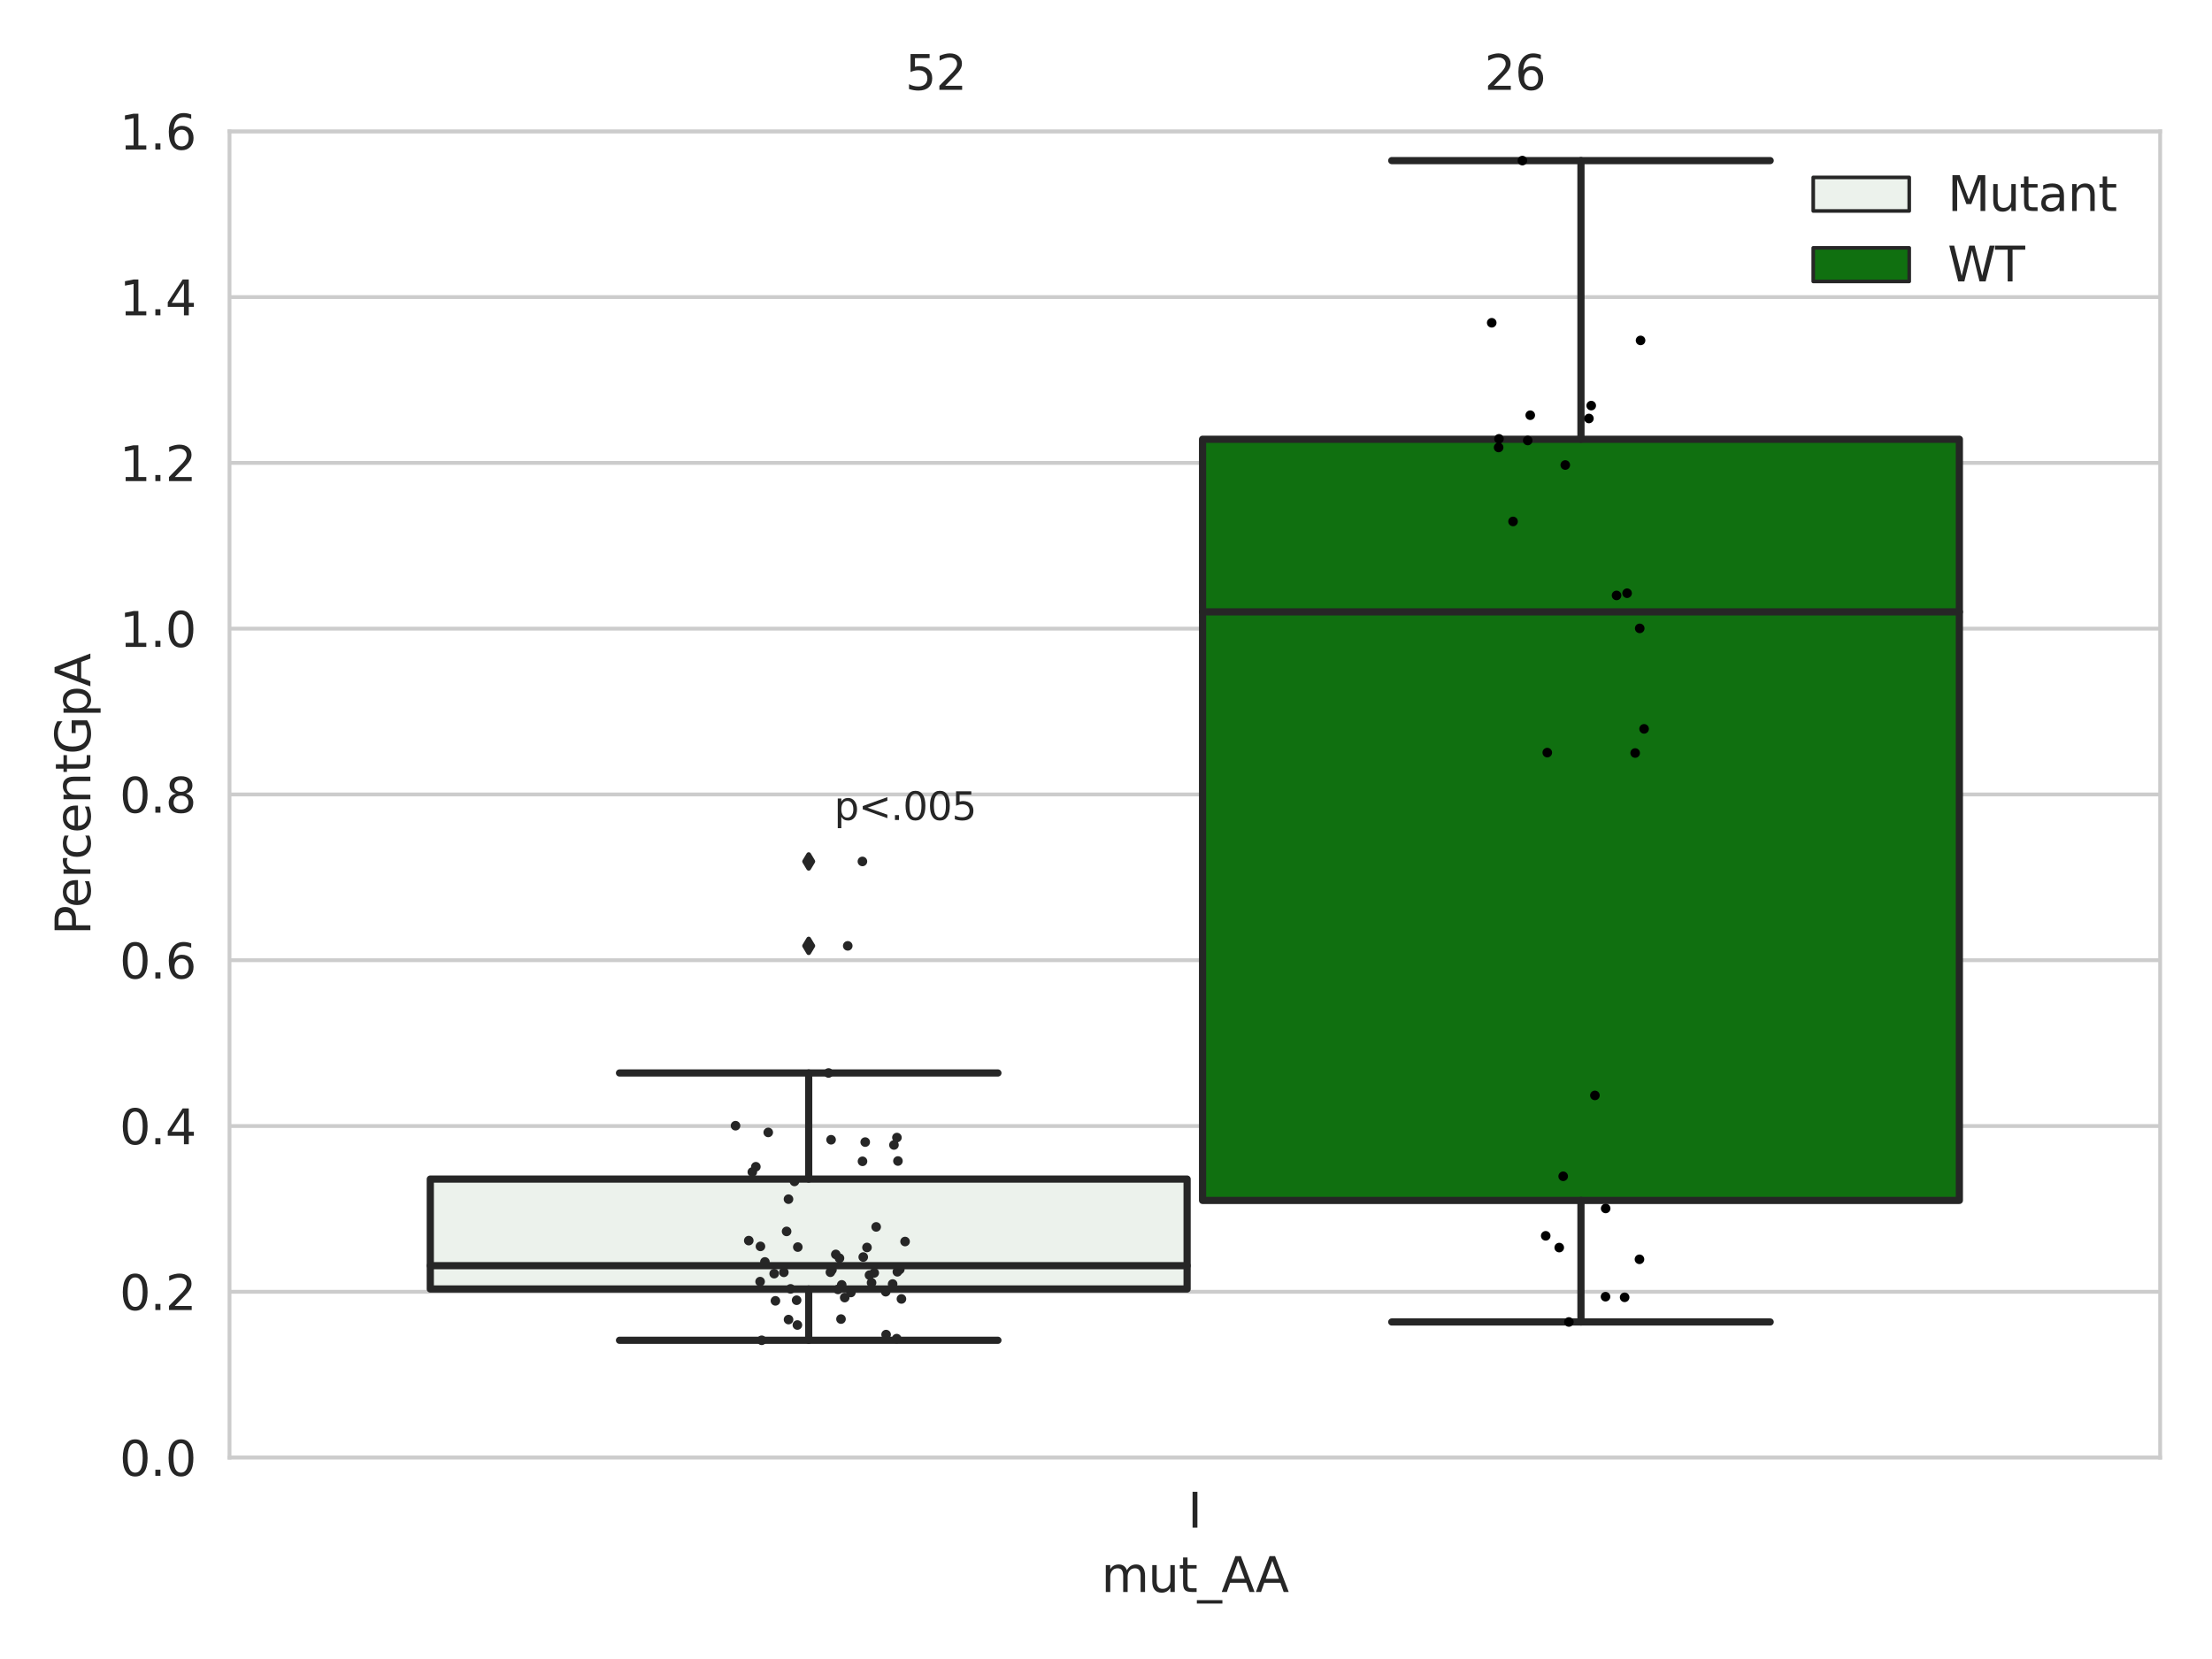 <?xml version="1.0" encoding="utf-8" standalone="no"?>
<!DOCTYPE svg PUBLIC "-//W3C//DTD SVG 1.1//EN"
  "http://www.w3.org/Graphics/SVG/1.1/DTD/svg11.dtd">
<svg xmlns:xlink="http://www.w3.org/1999/xlink" width="460.8pt" height="345.6pt" viewBox="0 0 460.8 345.6" xmlns="http://www.w3.org/2000/svg" version="1.1">
 <defs>
  <style type="text/css">*{stroke-linejoin: round; stroke-linecap: butt}</style>
 </defs>
 <g id="figure_1">
  <g id="patch_1">
   <path d="M 0 345.6 
L 460.8 345.6 
L 460.8 0 
L 0 0 
z
" style="fill: #ffffff"/>
  </g>
  <g id="axes_1">
   <g id="patch_2">
    <path d="M 47.81 303.64 
L 450 303.64 
L 450 27.354 
L 47.81 27.354 
z
" style="fill: #ffffff"/>
   </g>
   <g id="matplotlib.axis_1">
    <g id="xtick_1">
     <g id="text_1">
      <!-- I -->
      <g style="fill: #262626" transform="translate(247.43 318.238)scale(0.1 -0.1)">
       <defs>
        <path id="DejaVuSans-49" d="M 628 4666 
L 1259 4666 
L 1259 0 
L 628 0 
L 628 4666 
z
" transform="scale(0.016)"/>
       </defs>
       <use xlink:href="#DejaVuSans-49"/>
      </g>
     </g>
    </g>
    <g id="text_2">
     <!-- mut_AA -->
     <g style="fill: #262626" transform="translate(229.428 331.638)scale(0.1 -0.1)">
      <defs>
       <path id="DejaVuSans-6d" d="M 3328 2828 
Q 3544 3216 3844 3400 
Q 4144 3584 4550 3584 
Q 5097 3584 5394 3201 
Q 5691 2819 5691 2113 
L 5691 0 
L 5113 0 
L 5113 2094 
Q 5113 2597 4934 2840 
Q 4756 3084 4391 3084 
Q 3944 3084 3684 2787 
Q 3425 2491 3425 1978 
L 3425 0 
L 2847 0 
L 2847 2094 
Q 2847 2600 2669 2842 
Q 2491 3084 2119 3084 
Q 1678 3084 1418 2786 
Q 1159 2488 1159 1978 
L 1159 0 
L 581 0 
L 581 3500 
L 1159 3500 
L 1159 2956 
Q 1356 3278 1631 3431 
Q 1906 3584 2284 3584 
Q 2666 3584 2933 3390 
Q 3200 3197 3328 2828 
z
" transform="scale(0.016)"/>
       <path id="DejaVuSans-75" d="M 544 1381 
L 544 3500 
L 1119 3500 
L 1119 1403 
Q 1119 906 1312 657 
Q 1506 409 1894 409 
Q 2359 409 2629 706 
Q 2900 1003 2900 1516 
L 2900 3500 
L 3475 3500 
L 3475 0 
L 2900 0 
L 2900 538 
Q 2691 219 2414 64 
Q 2138 -91 1772 -91 
Q 1169 -91 856 284 
Q 544 659 544 1381 
z
M 1991 3584 
L 1991 3584 
z
" transform="scale(0.016)"/>
       <path id="DejaVuSans-74" d="M 1172 4494 
L 1172 3500 
L 2356 3500 
L 2356 3053 
L 1172 3053 
L 1172 1153 
Q 1172 725 1289 603 
Q 1406 481 1766 481 
L 2356 481 
L 2356 0 
L 1766 0 
Q 1100 0 847 248 
Q 594 497 594 1153 
L 594 3053 
L 172 3053 
L 172 3500 
L 594 3500 
L 594 4494 
L 1172 4494 
z
" transform="scale(0.016)"/>
       <path id="DejaVuSans-5f" d="M 3263 -1063 
L 3263 -1509 
L -63 -1509 
L -63 -1063 
L 3263 -1063 
z
" transform="scale(0.016)"/>
       <path id="DejaVuSans-41" d="M 2188 4044 
L 1331 1722 
L 3047 1722 
L 2188 4044 
z
M 1831 4666 
L 2547 4666 
L 4325 0 
L 3669 0 
L 3244 1197 
L 1141 1197 
L 716 0 
L 50 0 
L 1831 4666 
z
" transform="scale(0.016)"/>
      </defs>
      <use xlink:href="#DejaVuSans-6d"/>
      <use xlink:href="#DejaVuSans-75" x="97.412"/>
      <use xlink:href="#DejaVuSans-74" x="160.791"/>
      <use xlink:href="#DejaVuSans-5f" x="200"/>
      <use xlink:href="#DejaVuSans-41" x="250"/>
      <use xlink:href="#DejaVuSans-41" x="321.158"/>
     </g>
    </g>
   </g>
   <g id="matplotlib.axis_2">
    <g id="ytick_1">
     <g id="line2d_1">
      <path d="M 47.81 303.64 
L 450 303.64 
" clip-path="url(#pbee6191e61)" style="fill: none; stroke: #cccccc; stroke-width: 0.8; stroke-linecap: round"/>
     </g>
     <g id="text_3">
      <!-- 0.0 -->
      <g style="fill: #262626" transform="translate(24.907 307.439)scale(0.1 -0.1)">
       <defs>
        <path id="DejaVuSans-30" d="M 2034 4250 
Q 1547 4250 1301 3770 
Q 1056 3291 1056 2328 
Q 1056 1369 1301 889 
Q 1547 409 2034 409 
Q 2525 409 2770 889 
Q 3016 1369 3016 2328 
Q 3016 3291 2770 3770 
Q 2525 4250 2034 4250 
z
M 2034 4750 
Q 2819 4750 3233 4129 
Q 3647 3509 3647 2328 
Q 3647 1150 3233 529 
Q 2819 -91 2034 -91 
Q 1250 -91 836 529 
Q 422 1150 422 2328 
Q 422 3509 836 4129 
Q 1250 4750 2034 4750 
z
" transform="scale(0.016)"/>
        <path id="DejaVuSans-2e" d="M 684 794 
L 1344 794 
L 1344 0 
L 684 0 
L 684 794 
z
" transform="scale(0.016)"/>
       </defs>
       <use xlink:href="#DejaVuSans-30"/>
       <use xlink:href="#DejaVuSans-2e" x="63.623"/>
       <use xlink:href="#DejaVuSans-30" x="95.41"/>
      </g>
     </g>
    </g>
    <g id="ytick_2">
     <g id="line2d_2">
      <path d="M 47.81 269.104 
L 450 269.104 
" clip-path="url(#pbee6191e61)" style="fill: none; stroke: #cccccc; stroke-width: 0.8; stroke-linecap: round"/>
     </g>
     <g id="text_4">
      <!-- 0.2 -->
      <g style="fill: #262626" transform="translate(24.907 272.903)scale(0.1 -0.1)">
       <defs>
        <path id="DejaVuSans-32" d="M 1228 531 
L 3431 531 
L 3431 0 
L 469 0 
L 469 531 
Q 828 903 1448 1529 
Q 2069 2156 2228 2338 
Q 2531 2678 2651 2914 
Q 2772 3150 2772 3378 
Q 2772 3750 2511 3984 
Q 2250 4219 1831 4219 
Q 1534 4219 1204 4116 
Q 875 4013 500 3803 
L 500 4441 
Q 881 4594 1212 4672 
Q 1544 4750 1819 4750 
Q 2544 4750 2975 4387 
Q 3406 4025 3406 3419 
Q 3406 3131 3298 2873 
Q 3191 2616 2906 2266 
Q 2828 2175 2409 1742 
Q 1991 1309 1228 531 
z
" transform="scale(0.016)"/>
       </defs>
       <use xlink:href="#DejaVuSans-30"/>
       <use xlink:href="#DejaVuSans-2e" x="63.623"/>
       <use xlink:href="#DejaVuSans-32" x="95.41"/>
      </g>
     </g>
    </g>
    <g id="ytick_3">
     <g id="line2d_3">
      <path d="M 47.81 234.568 
L 450 234.568 
" clip-path="url(#pbee6191e61)" style="fill: none; stroke: #cccccc; stroke-width: 0.8; stroke-linecap: round"/>
     </g>
     <g id="text_5">
      <!-- 0.4 -->
      <g style="fill: #262626" transform="translate(24.907 238.368)scale(0.1 -0.1)">
       <defs>
        <path id="DejaVuSans-34" d="M 2419 4116 
L 825 1625 
L 2419 1625 
L 2419 4116 
z
M 2253 4666 
L 3047 4666 
L 3047 1625 
L 3713 1625 
L 3713 1100 
L 3047 1100 
L 3047 0 
L 2419 0 
L 2419 1100 
L 313 1100 
L 313 1709 
L 2253 4666 
z
" transform="scale(0.016)"/>
       </defs>
       <use xlink:href="#DejaVuSans-30"/>
       <use xlink:href="#DejaVuSans-2e" x="63.623"/>
       <use xlink:href="#DejaVuSans-34" x="95.41"/>
      </g>
     </g>
    </g>
    <g id="ytick_4">
     <g id="line2d_4">
      <path d="M 47.81 200.033 
L 450 200.033 
" clip-path="url(#pbee6191e61)" style="fill: none; stroke: #cccccc; stroke-width: 0.8; stroke-linecap: round"/>
     </g>
     <g id="text_6">
      <!-- 0.6 -->
      <g style="fill: #262626" transform="translate(24.907 203.832)scale(0.1 -0.1)">
       <defs>
        <path id="DejaVuSans-36" d="M 2113 2584 
Q 1688 2584 1439 2293 
Q 1191 2003 1191 1497 
Q 1191 994 1439 701 
Q 1688 409 2113 409 
Q 2538 409 2786 701 
Q 3034 994 3034 1497 
Q 3034 2003 2786 2293 
Q 2538 2584 2113 2584 
z
M 3366 4563 
L 3366 3988 
Q 3128 4100 2886 4159 
Q 2644 4219 2406 4219 
Q 1781 4219 1451 3797 
Q 1122 3375 1075 2522 
Q 1259 2794 1537 2939 
Q 1816 3084 2150 3084 
Q 2853 3084 3261 2657 
Q 3669 2231 3669 1497 
Q 3669 778 3244 343 
Q 2819 -91 2113 -91 
Q 1303 -91 875 529 
Q 447 1150 447 2328 
Q 447 3434 972 4092 
Q 1497 4750 2381 4750 
Q 2619 4750 2861 4703 
Q 3103 4656 3366 4563 
z
" transform="scale(0.016)"/>
       </defs>
       <use xlink:href="#DejaVuSans-30"/>
       <use xlink:href="#DejaVuSans-2e" x="63.623"/>
       <use xlink:href="#DejaVuSans-36" x="95.41"/>
      </g>
     </g>
    </g>
    <g id="ytick_5">
     <g id="line2d_5">
      <path d="M 47.81 165.497 
L 450 165.497 
" clip-path="url(#pbee6191e61)" style="fill: none; stroke: #cccccc; stroke-width: 0.8; stroke-linecap: round"/>
     </g>
     <g id="text_7">
      <!-- 0.8 -->
      <g style="fill: #262626" transform="translate(24.907 169.296)scale(0.1 -0.1)">
       <defs>
        <path id="DejaVuSans-38" d="M 2034 2216 
Q 1584 2216 1326 1975 
Q 1069 1734 1069 1313 
Q 1069 891 1326 650 
Q 1584 409 2034 409 
Q 2484 409 2743 651 
Q 3003 894 3003 1313 
Q 3003 1734 2745 1975 
Q 2488 2216 2034 2216 
z
M 1403 2484 
Q 997 2584 770 2862 
Q 544 3141 544 3541 
Q 544 4100 942 4425 
Q 1341 4750 2034 4750 
Q 2731 4750 3128 4425 
Q 3525 4100 3525 3541 
Q 3525 3141 3298 2862 
Q 3072 2584 2669 2484 
Q 3125 2378 3379 2068 
Q 3634 1759 3634 1313 
Q 3634 634 3220 271 
Q 2806 -91 2034 -91 
Q 1263 -91 848 271 
Q 434 634 434 1313 
Q 434 1759 690 2068 
Q 947 2378 1403 2484 
z
M 1172 3481 
Q 1172 3119 1398 2916 
Q 1625 2713 2034 2713 
Q 2441 2713 2670 2916 
Q 2900 3119 2900 3481 
Q 2900 3844 2670 4047 
Q 2441 4250 2034 4250 
Q 1625 4250 1398 4047 
Q 1172 3844 1172 3481 
z
" transform="scale(0.016)"/>
       </defs>
       <use xlink:href="#DejaVuSans-30"/>
       <use xlink:href="#DejaVuSans-2e" x="63.623"/>
       <use xlink:href="#DejaVuSans-38" x="95.41"/>
      </g>
     </g>
    </g>
    <g id="ytick_6">
     <g id="line2d_6">
      <path d="M 47.81 130.961 
L 450 130.961 
" clip-path="url(#pbee6191e61)" style="fill: none; stroke: #cccccc; stroke-width: 0.8; stroke-linecap: round"/>
     </g>
     <g id="text_8">
      <!-- 1.0 -->
      <g style="fill: #262626" transform="translate(24.907 134.76)scale(0.1 -0.1)">
       <defs>
        <path id="DejaVuSans-31" d="M 794 531 
L 1825 531 
L 1825 4091 
L 703 3866 
L 703 4441 
L 1819 4666 
L 2450 4666 
L 2450 531 
L 3481 531 
L 3481 0 
L 794 0 
L 794 531 
z
" transform="scale(0.016)"/>
       </defs>
       <use xlink:href="#DejaVuSans-31"/>
       <use xlink:href="#DejaVuSans-2e" x="63.623"/>
       <use xlink:href="#DejaVuSans-30" x="95.41"/>
      </g>
     </g>
    </g>
    <g id="ytick_7">
     <g id="line2d_7">
      <path d="M 47.81 96.425 
L 450 96.425 
" clip-path="url(#pbee6191e61)" style="fill: none; stroke: #cccccc; stroke-width: 0.8; stroke-linecap: round"/>
     </g>
     <g id="text_9">
      <!-- 1.2 -->
      <g style="fill: #262626" transform="translate(24.907 100.224)scale(0.1 -0.1)">
       <use xlink:href="#DejaVuSans-31"/>
       <use xlink:href="#DejaVuSans-2e" x="63.623"/>
       <use xlink:href="#DejaVuSans-32" x="95.41"/>
      </g>
     </g>
    </g>
    <g id="ytick_8">
     <g id="line2d_8">
      <path d="M 47.81 61.889 
L 450 61.889 
" clip-path="url(#pbee6191e61)" style="fill: none; stroke: #cccccc; stroke-width: 0.8; stroke-linecap: round"/>
     </g>
     <g id="text_10">
      <!-- 1.4 -->
      <g style="fill: #262626" transform="translate(24.907 65.689)scale(0.1 -0.1)">
       <use xlink:href="#DejaVuSans-31"/>
       <use xlink:href="#DejaVuSans-2e" x="63.623"/>
       <use xlink:href="#DejaVuSans-34" x="95.41"/>
      </g>
     </g>
    </g>
    <g id="ytick_9">
     <g id="line2d_9">
      <path d="M 47.81 27.354 
L 450 27.354 
" clip-path="url(#pbee6191e61)" style="fill: none; stroke: #cccccc; stroke-width: 0.8; stroke-linecap: round"/>
     </g>
     <g id="text_11">
      <!-- 1.6 -->
      <g style="fill: #262626" transform="translate(24.907 31.153)scale(0.1 -0.1)">
       <use xlink:href="#DejaVuSans-31"/>
       <use xlink:href="#DejaVuSans-2e" x="63.623"/>
       <use xlink:href="#DejaVuSans-36" x="95.41"/>
      </g>
     </g>
    </g>
    <g id="text_12">
     <!-- PercentGpA -->
     <g style="fill: #262626" transform="translate(18.827 194.773)rotate(-90)scale(0.1 -0.1)">
      <defs>
       <path id="DejaVuSans-50" d="M 1259 4147 
L 1259 2394 
L 2053 2394 
Q 2494 2394 2734 2622 
Q 2975 2850 2975 3272 
Q 2975 3691 2734 3919 
Q 2494 4147 2053 4147 
L 1259 4147 
z
M 628 4666 
L 2053 4666 
Q 2838 4666 3239 4311 
Q 3641 3956 3641 3272 
Q 3641 2581 3239 2228 
Q 2838 1875 2053 1875 
L 1259 1875 
L 1259 0 
L 628 0 
L 628 4666 
z
" transform="scale(0.016)"/>
       <path id="DejaVuSans-65" d="M 3597 1894 
L 3597 1613 
L 953 1613 
Q 991 1019 1311 708 
Q 1631 397 2203 397 
Q 2534 397 2845 478 
Q 3156 559 3463 722 
L 3463 178 
Q 3153 47 2828 -22 
Q 2503 -91 2169 -91 
Q 1331 -91 842 396 
Q 353 884 353 1716 
Q 353 2575 817 3079 
Q 1281 3584 2069 3584 
Q 2775 3584 3186 3129 
Q 3597 2675 3597 1894 
z
M 3022 2063 
Q 3016 2534 2758 2815 
Q 2500 3097 2075 3097 
Q 1594 3097 1305 2825 
Q 1016 2553 972 2059 
L 3022 2063 
z
" transform="scale(0.016)"/>
       <path id="DejaVuSans-72" d="M 2631 2963 
Q 2534 3019 2420 3045 
Q 2306 3072 2169 3072 
Q 1681 3072 1420 2755 
Q 1159 2438 1159 1844 
L 1159 0 
L 581 0 
L 581 3500 
L 1159 3500 
L 1159 2956 
Q 1341 3275 1631 3429 
Q 1922 3584 2338 3584 
Q 2397 3584 2469 3576 
Q 2541 3569 2628 3553 
L 2631 2963 
z
" transform="scale(0.016)"/>
       <path id="DejaVuSans-63" d="M 3122 3366 
L 3122 2828 
Q 2878 2963 2633 3030 
Q 2388 3097 2138 3097 
Q 1578 3097 1268 2742 
Q 959 2388 959 1747 
Q 959 1106 1268 751 
Q 1578 397 2138 397 
Q 2388 397 2633 464 
Q 2878 531 3122 666 
L 3122 134 
Q 2881 22 2623 -34 
Q 2366 -91 2075 -91 
Q 1284 -91 818 406 
Q 353 903 353 1747 
Q 353 2603 823 3093 
Q 1294 3584 2113 3584 
Q 2378 3584 2631 3529 
Q 2884 3475 3122 3366 
z
" transform="scale(0.016)"/>
       <path id="DejaVuSans-6e" d="M 3513 2113 
L 3513 0 
L 2938 0 
L 2938 2094 
Q 2938 2591 2744 2837 
Q 2550 3084 2163 3084 
Q 1697 3084 1428 2787 
Q 1159 2491 1159 1978 
L 1159 0 
L 581 0 
L 581 3500 
L 1159 3500 
L 1159 2956 
Q 1366 3272 1645 3428 
Q 1925 3584 2291 3584 
Q 2894 3584 3203 3211 
Q 3513 2838 3513 2113 
z
" transform="scale(0.016)"/>
       <path id="DejaVuSans-47" d="M 3809 666 
L 3809 1919 
L 2778 1919 
L 2778 2438 
L 4434 2438 
L 4434 434 
Q 4069 175 3628 42 
Q 3188 -91 2688 -91 
Q 1594 -91 976 548 
Q 359 1188 359 2328 
Q 359 3472 976 4111 
Q 1594 4750 2688 4750 
Q 3144 4750 3555 4637 
Q 3966 4525 4313 4306 
L 4313 3634 
Q 3963 3931 3569 4081 
Q 3175 4231 2741 4231 
Q 1884 4231 1454 3753 
Q 1025 3275 1025 2328 
Q 1025 1384 1454 906 
Q 1884 428 2741 428 
Q 3075 428 3337 486 
Q 3600 544 3809 666 
z
" transform="scale(0.016)"/>
       <path id="DejaVuSans-70" d="M 1159 525 
L 1159 -1331 
L 581 -1331 
L 581 3500 
L 1159 3500 
L 1159 2969 
Q 1341 3281 1617 3432 
Q 1894 3584 2278 3584 
Q 2916 3584 3314 3078 
Q 3713 2572 3713 1747 
Q 3713 922 3314 415 
Q 2916 -91 2278 -91 
Q 1894 -91 1617 61 
Q 1341 213 1159 525 
z
M 3116 1747 
Q 3116 2381 2855 2742 
Q 2594 3103 2138 3103 
Q 1681 3103 1420 2742 
Q 1159 2381 1159 1747 
Q 1159 1113 1420 752 
Q 1681 391 2138 391 
Q 2594 391 2855 752 
Q 3116 1113 3116 1747 
z
" transform="scale(0.016)"/>
      </defs>
      <use xlink:href="#DejaVuSans-50"/>
      <use xlink:href="#DejaVuSans-65" x="56.678"/>
      <use xlink:href="#DejaVuSans-72" x="118.201"/>
      <use xlink:href="#DejaVuSans-63" x="157.064"/>
      <use xlink:href="#DejaVuSans-65" x="212.045"/>
      <use xlink:href="#DejaVuSans-6e" x="273.568"/>
      <use xlink:href="#DejaVuSans-74" x="336.947"/>
      <use xlink:href="#DejaVuSans-47" x="376.156"/>
      <use xlink:href="#DejaVuSans-70" x="453.646"/>
      <use xlink:href="#DejaVuSans-41" x="517.123"/>
     </g>
    </g>
   </g>
   <g id="patch_3">
    <path d="M 89.638 268.52 
L 247.296 268.52 
L 247.296 245.624 
L 89.638 245.624 
L 89.638 268.52 
z
" clip-path="url(#pbee6191e61)" style="fill: #ecf2ec; stroke: #262626; stroke-width: 1.5; stroke-linejoin: miter"/>
   </g>
   <g id="patch_4">
    <path d="M 250.514 250.068 
L 408.172 250.068 
L 408.172 91.505 
L 250.514 91.505 
L 250.514 250.068 
z
" clip-path="url(#pbee6191e61)" style="fill: #107010; stroke: #262626; stroke-width: 1.5; stroke-linejoin: miter"/>
   </g>
   <g id="patch_5">
    <path d="M 248.905 303.64 
L 248.905 303.64 
L 248.905 303.64 
L 248.905 303.64 
z
" clip-path="url(#pbee6191e61)" style="fill: #ecf2ec; stroke: #262626; stroke-width: 0.75; stroke-linejoin: miter"/>
   </g>
   <g id="patch_6">
    <path d="M 248.905 303.64 
L 248.905 303.64 
L 248.905 303.64 
L 248.905 303.64 
z
" clip-path="url(#pbee6191e61)" style="fill: #107010; stroke: #262626; stroke-width: 0.75; stroke-linejoin: miter"/>
   </g>
   <g id="PathCollection_1"/>
   <g id="PathCollection_2"/>
   <g id="line2d_10">
    <path d="M 168.467 268.52 
L 168.467 279.208 
" clip-path="url(#pbee6191e61)" style="fill: none; stroke: #262626; stroke-width: 1.5; stroke-linecap: round"/>
   </g>
   <g id="line2d_11">
    <path d="M 168.467 245.624 
L 168.467 223.521 
" clip-path="url(#pbee6191e61)" style="fill: none; stroke: #262626; stroke-width: 1.5; stroke-linecap: round"/>
   </g>
   <g id="line2d_12">
    <path d="M 129.052 279.208 
L 207.882 279.208 
" clip-path="url(#pbee6191e61)" style="fill: none; stroke: #262626; stroke-width: 1.5; stroke-linecap: round"/>
   </g>
   <g id="line2d_13">
    <path d="M 129.052 223.521 
L 207.882 223.521 
" clip-path="url(#pbee6191e61)" style="fill: none; stroke: #262626; stroke-width: 1.5; stroke-linecap: round"/>
   </g>
   <g id="line2d_14">
    <defs>
     <path id="m92e169e547" d="M -0 1.414 
L 0.849 0 
L 0 -1.414 
L -0.849 -0 
z
" style="stroke: #262626; stroke-linejoin: miter"/>
    </defs>
    <g clip-path="url(#pbee6191e61)">
     <use xlink:href="#m92e169e547" x="168.467" y="179.453" style="fill: #262626; stroke: #262626; stroke-linejoin: miter"/>
     <use xlink:href="#m92e169e547" x="168.467" y="197.038" style="fill: #262626; stroke: #262626; stroke-linejoin: miter"/>
    </g>
   </g>
   <g id="line2d_15">
    <path d="M 329.343 250.068 
L 329.343 275.391 
" clip-path="url(#pbee6191e61)" style="fill: none; stroke: #262626; stroke-width: 1.5; stroke-linecap: round"/>
   </g>
   <g id="line2d_16">
    <path d="M 329.343 91.505 
L 329.343 33.455 
" clip-path="url(#pbee6191e61)" style="fill: none; stroke: #262626; stroke-width: 1.5; stroke-linecap: round"/>
   </g>
   <g id="line2d_17">
    <path d="M 289.928 275.391 
L 368.758 275.391 
" clip-path="url(#pbee6191e61)" style="fill: none; stroke: #262626; stroke-width: 1.5; stroke-linecap: round"/>
   </g>
   <g id="line2d_18">
    <path d="M 289.928 33.455 
L 368.758 33.455 
" clip-path="url(#pbee6191e61)" style="fill: none; stroke: #262626; stroke-width: 1.5; stroke-linecap: round"/>
   </g>
   <g id="line2d_19"/>
   <g id="line2d_20">
    <path d="M 89.638 263.662 
L 247.296 263.662 
" clip-path="url(#pbee6191e61)" style="fill: none; stroke: #262626; stroke-width: 1.5; stroke-linecap: round"/>
   </g>
   <g id="line2d_21">
    <path d="M 250.514 127.469 
L 408.172 127.469 
" clip-path="url(#pbee6191e61)" style="fill: none; stroke: #262626; stroke-width: 1.5; stroke-linecap: round"/>
   </g>
   <g id="patch_7">
    <path d="M 47.81 303.64 
L 47.81 27.354 
" style="fill: none; stroke: #cccccc; stroke-width: 0.8; stroke-linejoin: miter; stroke-linecap: square"/>
   </g>
   <g id="patch_8">
    <path d="M 450 303.64 
L 450 27.354 
" style="fill: none; stroke: #cccccc; stroke-width: 0.8; stroke-linejoin: miter; stroke-linecap: square"/>
   </g>
   <g id="patch_9">
    <path d="M 47.81 303.64 
L 450 303.64 
" style="fill: none; stroke: #cccccc; stroke-width: 0.8; stroke-linejoin: miter; stroke-linecap: square"/>
   </g>
   <g id="patch_10">
    <path d="M 47.81 27.354 
L 450 27.354 
" style="fill: none; stroke: #cccccc; stroke-width: 0.8; stroke-linejoin: miter; stroke-linecap: square"/>
   </g>
   <g id="PathCollection_3">
    <defs>
     <path id="C0_0_aa5954a8ab" d="M 0 1 
C 0.265 1 0.52 0.895 0.707 0.707 
C 0.895 0.52 1 0.265 1 -0 
C 1 -0.265 0.895 -0.52 0.707 -0.707 
C 0.52 -0.895 0.265 -1 0 -1 
C -0.265 -1 -0.52 -0.895 -0.707 -0.707 
C -0.895 -0.52 -1 -0.265 -1 0 
C -1 0.265 -0.895 0.52 -0.707 0.707 
C -0.52 0.895 -0.265 1 0 1 
z
"/>
    </defs>
    <g clip-path="url(#pbee6191e61)">
     <use xlink:href="#C0_0_aa5954a8ab" x="165.951" y="270.859" style="fill: #262626"/>
    </g>
    <g clip-path="url(#pbee6191e61)">
     <use xlink:href="#C0_0_aa5954a8ab" x="179.83" y="261.864" style="fill: #262626"/>
    </g>
    <g clip-path="url(#pbee6191e61)">
     <use xlink:href="#C0_0_aa5954a8ab" x="177.259" y="269.252" style="fill: #262626"/>
    </g>
    <g clip-path="url(#pbee6191e61)">
     <use xlink:href="#C0_0_aa5954a8ab" x="185.95" y="267.484" style="fill: #262626"/>
    </g>
    <g clip-path="url(#pbee6191e61)">
     <use xlink:href="#C0_0_aa5954a8ab" x="188.543" y="258.633" style="fill: #262626"/>
    </g>
    <g clip-path="url(#pbee6191e61)">
     <use xlink:href="#C0_0_aa5954a8ab" x="180.24" y="237.918" style="fill: #262626"/>
    </g>
    <g clip-path="url(#pbee6191e61)">
     <use xlink:href="#C0_0_aa5954a8ab" x="186.798" y="278.864" style="fill: #262626"/>
    </g>
    <g clip-path="url(#pbee6191e61)">
     <use xlink:href="#C0_0_aa5954a8ab" x="186.936" y="264.938" style="fill: #262626"/>
    </g>
    <g clip-path="url(#pbee6191e61)">
     <use xlink:href="#C0_0_aa5954a8ab" x="166.109" y="276.024" style="fill: #262626"/>
    </g>
    <g clip-path="url(#pbee6191e61)">
     <use xlink:href="#C0_0_aa5954a8ab" x="187.057" y="241.861" style="fill: #262626"/>
    </g>
    <g clip-path="url(#pbee6191e61)">
     <use xlink:href="#C0_0_aa5954a8ab" x="180.609" y="259.87" style="fill: #262626"/>
    </g>
    <g clip-path="url(#pbee6191e61)">
     <use xlink:href="#C0_0_aa5954a8ab" x="181.131" y="265.632" style="fill: #262626"/>
    </g>
    <g clip-path="url(#pbee6191e61)">
     <use xlink:href="#C0_0_aa5954a8ab" x="172.988" y="265.032" style="fill: #262626"/>
    </g>
    <g clip-path="url(#pbee6191e61)">
     <use xlink:href="#C0_0_aa5954a8ab" x="179.657" y="179.453" style="fill: #262626"/>
    </g>
    <g clip-path="url(#pbee6191e61)">
     <use xlink:href="#C0_0_aa5954a8ab" x="173.309" y="264.532" style="fill: #262626"/>
    </g>
    <g clip-path="url(#pbee6191e61)">
     <use xlink:href="#C0_0_aa5954a8ab" x="160.04" y="235.901" style="fill: #262626"/>
    </g>
    <g clip-path="url(#pbee6191e61)">
     <use xlink:href="#C0_0_aa5954a8ab" x="158.346" y="266.983" style="fill: #262626"/>
    </g>
    <g clip-path="url(#pbee6191e61)">
     <use xlink:href="#C0_0_aa5954a8ab" x="184.512" y="269.089" style="fill: #262626"/>
    </g>
    <g clip-path="url(#pbee6191e61)">
     <use xlink:href="#C0_0_aa5954a8ab" x="159.346" y="262.883" style="fill: #262626"/>
    </g>
    <g clip-path="url(#pbee6191e61)">
     <use xlink:href="#C0_0_aa5954a8ab" x="164.268" y="274.891" style="fill: #262626"/>
    </g>
    <g clip-path="url(#pbee6191e61)">
     <use xlink:href="#C0_0_aa5954a8ab" x="174.57" y="268.606" style="fill: #262626"/>
    </g>
    <g clip-path="url(#pbee6191e61)">
     <use xlink:href="#C0_0_aa5954a8ab" x="175.346" y="267.664" style="fill: #262626"/>
    </g>
    <g clip-path="url(#pbee6191e61)">
     <use xlink:href="#C0_0_aa5954a8ab" x="182.522" y="255.585" style="fill: #262626"/>
    </g>
    <g clip-path="url(#pbee6191e61)">
     <use xlink:href="#C0_0_aa5954a8ab" x="164.258" y="249.806" style="fill: #262626"/>
    </g>
    <g clip-path="url(#pbee6191e61)">
     <use xlink:href="#C0_0_aa5954a8ab" x="187.444" y="264.441" style="fill: #262626"/>
    </g>
    <g clip-path="url(#pbee6191e61)">
     <use xlink:href="#C0_0_aa5954a8ab" x="163.289" y="265.049" style="fill: #262626"/>
    </g>
    <g clip-path="url(#pbee6191e61)">
     <use xlink:href="#C0_0_aa5954a8ab" x="156.724" y="244.156" style="fill: #262626"/>
    </g>
    <g clip-path="url(#pbee6191e61)">
     <use xlink:href="#C0_0_aa5954a8ab" x="184.59" y="278.019" style="fill: #262626"/>
    </g>
    <g clip-path="url(#pbee6191e61)">
     <use xlink:href="#C0_0_aa5954a8ab" x="175.969" y="270.311" style="fill: #262626"/>
    </g>
    <g clip-path="url(#pbee6191e61)">
     <use xlink:href="#C0_0_aa5954a8ab" x="161.537" y="270.989" style="fill: #262626"/>
    </g>
    <g clip-path="url(#pbee6191e61)">
     <use xlink:href="#C0_0_aa5954a8ab" x="172.599" y="223.521" style="fill: #262626"/>
    </g>
    <g clip-path="url(#pbee6191e61)">
     <use xlink:href="#C0_0_aa5954a8ab" x="165.504" y="246.113" style="fill: #262626"/>
    </g>
    <g clip-path="url(#pbee6191e61)">
     <use xlink:href="#C0_0_aa5954a8ab" x="186.847" y="236.976" style="fill: #262626"/>
    </g>
    <g clip-path="url(#pbee6191e61)">
     <use xlink:href="#C0_0_aa5954a8ab" x="161.278" y="265.324" style="fill: #262626"/>
    </g>
    <g clip-path="url(#pbee6191e61)">
     <use xlink:href="#C0_0_aa5954a8ab" x="181.562" y="267.216" style="fill: #262626"/>
    </g>
    <g clip-path="url(#pbee6191e61)">
     <use xlink:href="#C0_0_aa5954a8ab" x="157.456" y="243.053" style="fill: #262626"/>
    </g>
    <g clip-path="url(#pbee6191e61)">
     <use xlink:href="#C0_0_aa5954a8ab" x="164.691" y="268.491" style="fill: #262626"/>
    </g>
    <g clip-path="url(#pbee6191e61)">
     <use xlink:href="#C0_0_aa5954a8ab" x="174.88" y="262.108" style="fill: #262626"/>
    </g>
    <g clip-path="url(#pbee6191e61)">
     <use xlink:href="#C0_0_aa5954a8ab" x="155.983" y="258.441" style="fill: #262626"/>
    </g>
    <g clip-path="url(#pbee6191e61)">
     <use xlink:href="#C0_0_aa5954a8ab" x="163.864" y="256.525" style="fill: #262626"/>
    </g>
    <g clip-path="url(#pbee6191e61)">
     <use xlink:href="#C0_0_aa5954a8ab" x="176.602" y="197.038" style="fill: #262626"/>
    </g>
    <g clip-path="url(#pbee6191e61)">
     <use xlink:href="#C0_0_aa5954a8ab" x="173.129" y="237.431" style="fill: #262626"/>
    </g>
    <g clip-path="url(#pbee6191e61)">
     <use xlink:href="#C0_0_aa5954a8ab" x="187.785" y="270.595" style="fill: #262626"/>
    </g>
    <g clip-path="url(#pbee6191e61)">
     <use xlink:href="#C0_0_aa5954a8ab" x="158.67" y="279.208" style="fill: #262626"/>
    </g>
    <g clip-path="url(#pbee6191e61)">
     <use xlink:href="#C0_0_aa5954a8ab" x="175.195" y="274.787" style="fill: #262626"/>
    </g>
    <g clip-path="url(#pbee6191e61)">
     <use xlink:href="#C0_0_aa5954a8ab" x="179.675" y="241.922" style="fill: #262626"/>
    </g>
    <g clip-path="url(#pbee6191e61)">
     <use xlink:href="#C0_0_aa5954a8ab" x="153.225" y="234.504" style="fill: #262626"/>
    </g>
    <g clip-path="url(#pbee6191e61)">
     <use xlink:href="#C0_0_aa5954a8ab" x="166.198" y="259.79" style="fill: #262626"/>
    </g>
    <g clip-path="url(#pbee6191e61)">
     <use xlink:href="#C0_0_aa5954a8ab" x="158.416" y="259.646" style="fill: #262626"/>
    </g>
    <g clip-path="url(#pbee6191e61)">
     <use xlink:href="#C0_0_aa5954a8ab" x="174.111" y="261.315" style="fill: #262626"/>
    </g>
    <g clip-path="url(#pbee6191e61)">
     <use xlink:href="#C0_0_aa5954a8ab" x="182.119" y="265.165" style="fill: #262626"/>
    </g>
    <g clip-path="url(#pbee6191e61)">
     <use xlink:href="#C0_0_aa5954a8ab" x="186.227" y="238.522" style="fill: #262626"/>
    </g>
   </g>
   <g id="PathCollection_4">
    <defs>
     <path id="C1_0_b7292e288e" d="M 0 1 
C 0.265 1 0.52 0.895 0.707 0.707 
C 0.895 0.52 1 0.265 1 -0 
C 1 -0.265 0.895 -0.52 0.707 -0.707 
C 0.52 -0.895 0.265 -1 0 -1 
C -0.265 -1 -0.52 -0.895 -0.707 -0.707 
C -0.895 -0.52 -1 -0.265 -1 0 
C -1 0.265 -0.895 0.52 -0.707 0.707 
C -0.52 0.895 -0.265 1 0 1 
z
"/>
    </defs>
    <g clip-path="url(#pbee6191e61)">
     <use xlink:href="#C1_0_b7292e288e" x="340.634" y="156.866"/>
    </g>
    <g clip-path="url(#pbee6191e61)">
     <use xlink:href="#C1_0_b7292e288e" x="334.459" y="270.124"/>
    </g>
    <g clip-path="url(#pbee6191e61)">
     <use xlink:href="#C1_0_b7292e288e" x="331.481" y="84.493"/>
    </g>
    <g clip-path="url(#pbee6191e61)">
     <use xlink:href="#C1_0_b7292e288e" x="332.248" y="228.19"/>
    </g>
    <g clip-path="url(#pbee6191e61)">
     <use xlink:href="#C1_0_b7292e288e" x="342.493" y="151.835"/>
    </g>
    <g clip-path="url(#pbee6191e61)">
     <use xlink:href="#C1_0_b7292e288e" x="326.075" y="96.871"/>
    </g>
    <g clip-path="url(#pbee6191e61)">
     <use xlink:href="#C1_0_b7292e288e" x="338.441" y="270.254"/>
    </g>
    <g clip-path="url(#pbee6191e61)">
     <use xlink:href="#C1_0_b7292e288e" x="326.829" y="275.391"/>
    </g>
    <g clip-path="url(#pbee6191e61)">
     <use xlink:href="#C1_0_b7292e288e" x="338.955" y="123.577"/>
    </g>
    <g clip-path="url(#pbee6191e61)">
     <use xlink:href="#C1_0_b7292e288e" x="325.639" y="245.042"/>
    </g>
    <g clip-path="url(#pbee6191e61)">
     <use xlink:href="#C1_0_b7292e288e" x="334.489" y="251.744"/>
    </g>
    <g clip-path="url(#pbee6191e61)">
     <use xlink:href="#C1_0_b7292e288e" x="318.254" y="91.76"/>
    </g>
    <g clip-path="url(#pbee6191e61)">
     <use xlink:href="#C1_0_b7292e288e" x="324.818" y="259.895"/>
    </g>
    <g clip-path="url(#pbee6191e61)">
     <use xlink:href="#C1_0_b7292e288e" x="341.585" y="130.902"/>
    </g>
    <g clip-path="url(#pbee6191e61)">
     <use xlink:href="#C1_0_b7292e288e" x="317.141" y="33.455"/>
    </g>
    <g clip-path="url(#pbee6191e61)">
     <use xlink:href="#C1_0_b7292e288e" x="315.195" y="108.628"/>
    </g>
    <g clip-path="url(#pbee6191e61)">
     <use xlink:href="#C1_0_b7292e288e" x="312.192" y="93.216"/>
    </g>
    <g clip-path="url(#pbee6191e61)">
     <use xlink:href="#C1_0_b7292e288e" x="318.78" y="86.495"/>
    </g>
    <g clip-path="url(#pbee6191e61)">
     <use xlink:href="#C1_0_b7292e288e" x="336.758" y="124.036"/>
    </g>
    <g clip-path="url(#pbee6191e61)">
     <use xlink:href="#C1_0_b7292e288e" x="341.758" y="70.918"/>
    </g>
    <g clip-path="url(#pbee6191e61)">
     <use xlink:href="#C1_0_b7292e288e" x="322" y="257.443"/>
    </g>
    <g clip-path="url(#pbee6191e61)">
     <use xlink:href="#C1_0_b7292e288e" x="341.532" y="262.337"/>
    </g>
    <g clip-path="url(#pbee6191e61)">
     <use xlink:href="#C1_0_b7292e288e" x="312.265" y="91.419"/>
    </g>
    <g clip-path="url(#pbee6191e61)">
     <use xlink:href="#C1_0_b7292e288e" x="310.752" y="67.24"/>
    </g>
    <g clip-path="url(#pbee6191e61)">
     <use xlink:href="#C1_0_b7292e288e" x="322.328" y="156.781"/>
    </g>
    <g clip-path="url(#pbee6191e61)">
     <use xlink:href="#C1_0_b7292e288e" x="331" y="87.176"/>
    </g>
   </g>
   <g id="text_13">
    <!-- 52 -->
    <g style="fill: #262626" transform="translate(188.577 18.72)scale(0.1 -0.1)">
     <defs>
      <path id="DejaVuSans-35" d="M 691 4666 
L 3169 4666 
L 3169 4134 
L 1269 4134 
L 1269 2991 
Q 1406 3038 1543 3061 
Q 1681 3084 1819 3084 
Q 2600 3084 3056 2656 
Q 3513 2228 3513 1497 
Q 3513 744 3044 326 
Q 2575 -91 1722 -91 
Q 1428 -91 1123 -41 
Q 819 9 494 109 
L 494 744 
Q 775 591 1075 516 
Q 1375 441 1709 441 
Q 2250 441 2565 725 
Q 2881 1009 2881 1497 
Q 2881 1984 2565 2268 
Q 2250 2553 1709 2553 
Q 1456 2553 1204 2497 
Q 953 2441 691 2322 
L 691 4666 
z
" transform="scale(0.016)"/>
     </defs>
     <use xlink:href="#DejaVuSans-35"/>
     <use xlink:href="#DejaVuSans-32" x="63.623"/>
    </g>
   </g>
   <g id="text_14">
    <!-- p&lt;.005 -->
    <g style="fill: #262626" transform="translate(173.779 170.819)scale(0.08 -0.08)">
     <defs>
      <path id="DejaVuSans-3c" d="M 4684 3150 
L 1459 2003 
L 4684 863 
L 4684 294 
L 678 1747 
L 678 2266 
L 4684 3719 
L 4684 3150 
z
" transform="scale(0.016)"/>
     </defs>
     <use xlink:href="#DejaVuSans-70"/>
     <use xlink:href="#DejaVuSans-3c" x="63.477"/>
     <use xlink:href="#DejaVuSans-2e" x="147.266"/>
     <use xlink:href="#DejaVuSans-30" x="179.053"/>
     <use xlink:href="#DejaVuSans-30" x="242.676"/>
     <use xlink:href="#DejaVuSans-35" x="306.299"/>
    </g>
   </g>
   <g id="text_15">
    <!-- 26 -->
    <g style="fill: #262626" transform="translate(309.233 18.72)scale(0.1 -0.1)">
     <use xlink:href="#DejaVuSans-32"/>
     <use xlink:href="#DejaVuSans-36" x="63.623"/>
    </g>
   </g>
   <g id="legend_1">
    <g id="patch_11">
     <path d="M 377.728 43.952 
L 397.728 43.952 
L 397.728 36.952 
L 377.728 36.952 
z
" style="fill: #ecf2ec; stroke: #262626; stroke-width: 0.75; stroke-linejoin: miter"/>
    </g>
    <g id="text_16">
     <!-- Mutant -->
     <g style="fill: #262626" transform="translate(405.728 43.952)scale(0.1 -0.1)">
      <defs>
       <path id="DejaVuSans-4d" d="M 628 4666 
L 1569 4666 
L 2759 1491 
L 3956 4666 
L 4897 4666 
L 4897 0 
L 4281 0 
L 4281 4097 
L 3078 897 
L 2444 897 
L 1241 4097 
L 1241 0 
L 628 0 
L 628 4666 
z
" transform="scale(0.016)"/>
       <path id="DejaVuSans-61" d="M 2194 1759 
Q 1497 1759 1228 1600 
Q 959 1441 959 1056 
Q 959 750 1161 570 
Q 1363 391 1709 391 
Q 2188 391 2477 730 
Q 2766 1069 2766 1631 
L 2766 1759 
L 2194 1759 
z
M 3341 1997 
L 3341 0 
L 2766 0 
L 2766 531 
Q 2569 213 2275 61 
Q 1981 -91 1556 -91 
Q 1019 -91 701 211 
Q 384 513 384 1019 
Q 384 1609 779 1909 
Q 1175 2209 1959 2209 
L 2766 2209 
L 2766 2266 
Q 2766 2663 2505 2880 
Q 2244 3097 1772 3097 
Q 1472 3097 1187 3025 
Q 903 2953 641 2809 
L 641 3341 
Q 956 3463 1253 3523 
Q 1550 3584 1831 3584 
Q 2591 3584 2966 3190 
Q 3341 2797 3341 1997 
z
" transform="scale(0.016)"/>
      </defs>
      <use xlink:href="#DejaVuSans-4d"/>
      <use xlink:href="#DejaVuSans-75" x="86.279"/>
      <use xlink:href="#DejaVuSans-74" x="149.658"/>
      <use xlink:href="#DejaVuSans-61" x="188.867"/>
      <use xlink:href="#DejaVuSans-6e" x="250.146"/>
      <use xlink:href="#DejaVuSans-74" x="313.525"/>
     </g>
    </g>
    <g id="patch_12">
     <path d="M 377.728 58.63 
L 397.728 58.63 
L 397.728 51.63 
L 377.728 51.63 
z
" style="fill: #107010; stroke: #262626; stroke-width: 0.75; stroke-linejoin: miter"/>
    </g>
    <g id="text_17">
     <!-- WT -->
     <g style="fill: #262626" transform="translate(405.728 58.63)scale(0.1 -0.1)">
      <defs>
       <path id="DejaVuSans-57" d="M 213 4666 
L 850 4666 
L 1831 722 
L 2809 4666 
L 3519 4666 
L 4500 722 
L 5478 4666 
L 6119 4666 
L 4947 0 
L 4153 0 
L 3169 4050 
L 2175 0 
L 1381 0 
L 213 4666 
z
" transform="scale(0.016)"/>
       <path id="DejaVuSans-54" d="M -19 4666 
L 3928 4666 
L 3928 4134 
L 2272 4134 
L 2272 0 
L 1638 0 
L 1638 4134 
L -19 4134 
L -19 4666 
z
" transform="scale(0.016)"/>
      </defs>
      <use xlink:href="#DejaVuSans-57"/>
      <use xlink:href="#DejaVuSans-54" x="98.877"/>
     </g>
    </g>
   </g>
  </g>
 </g>
 <defs>
  <clipPath id="pbee6191e61">
   <rect x="47.81" y="27.354" width="402.19" height="276.286"/>
  </clipPath>
 </defs>
</svg>
